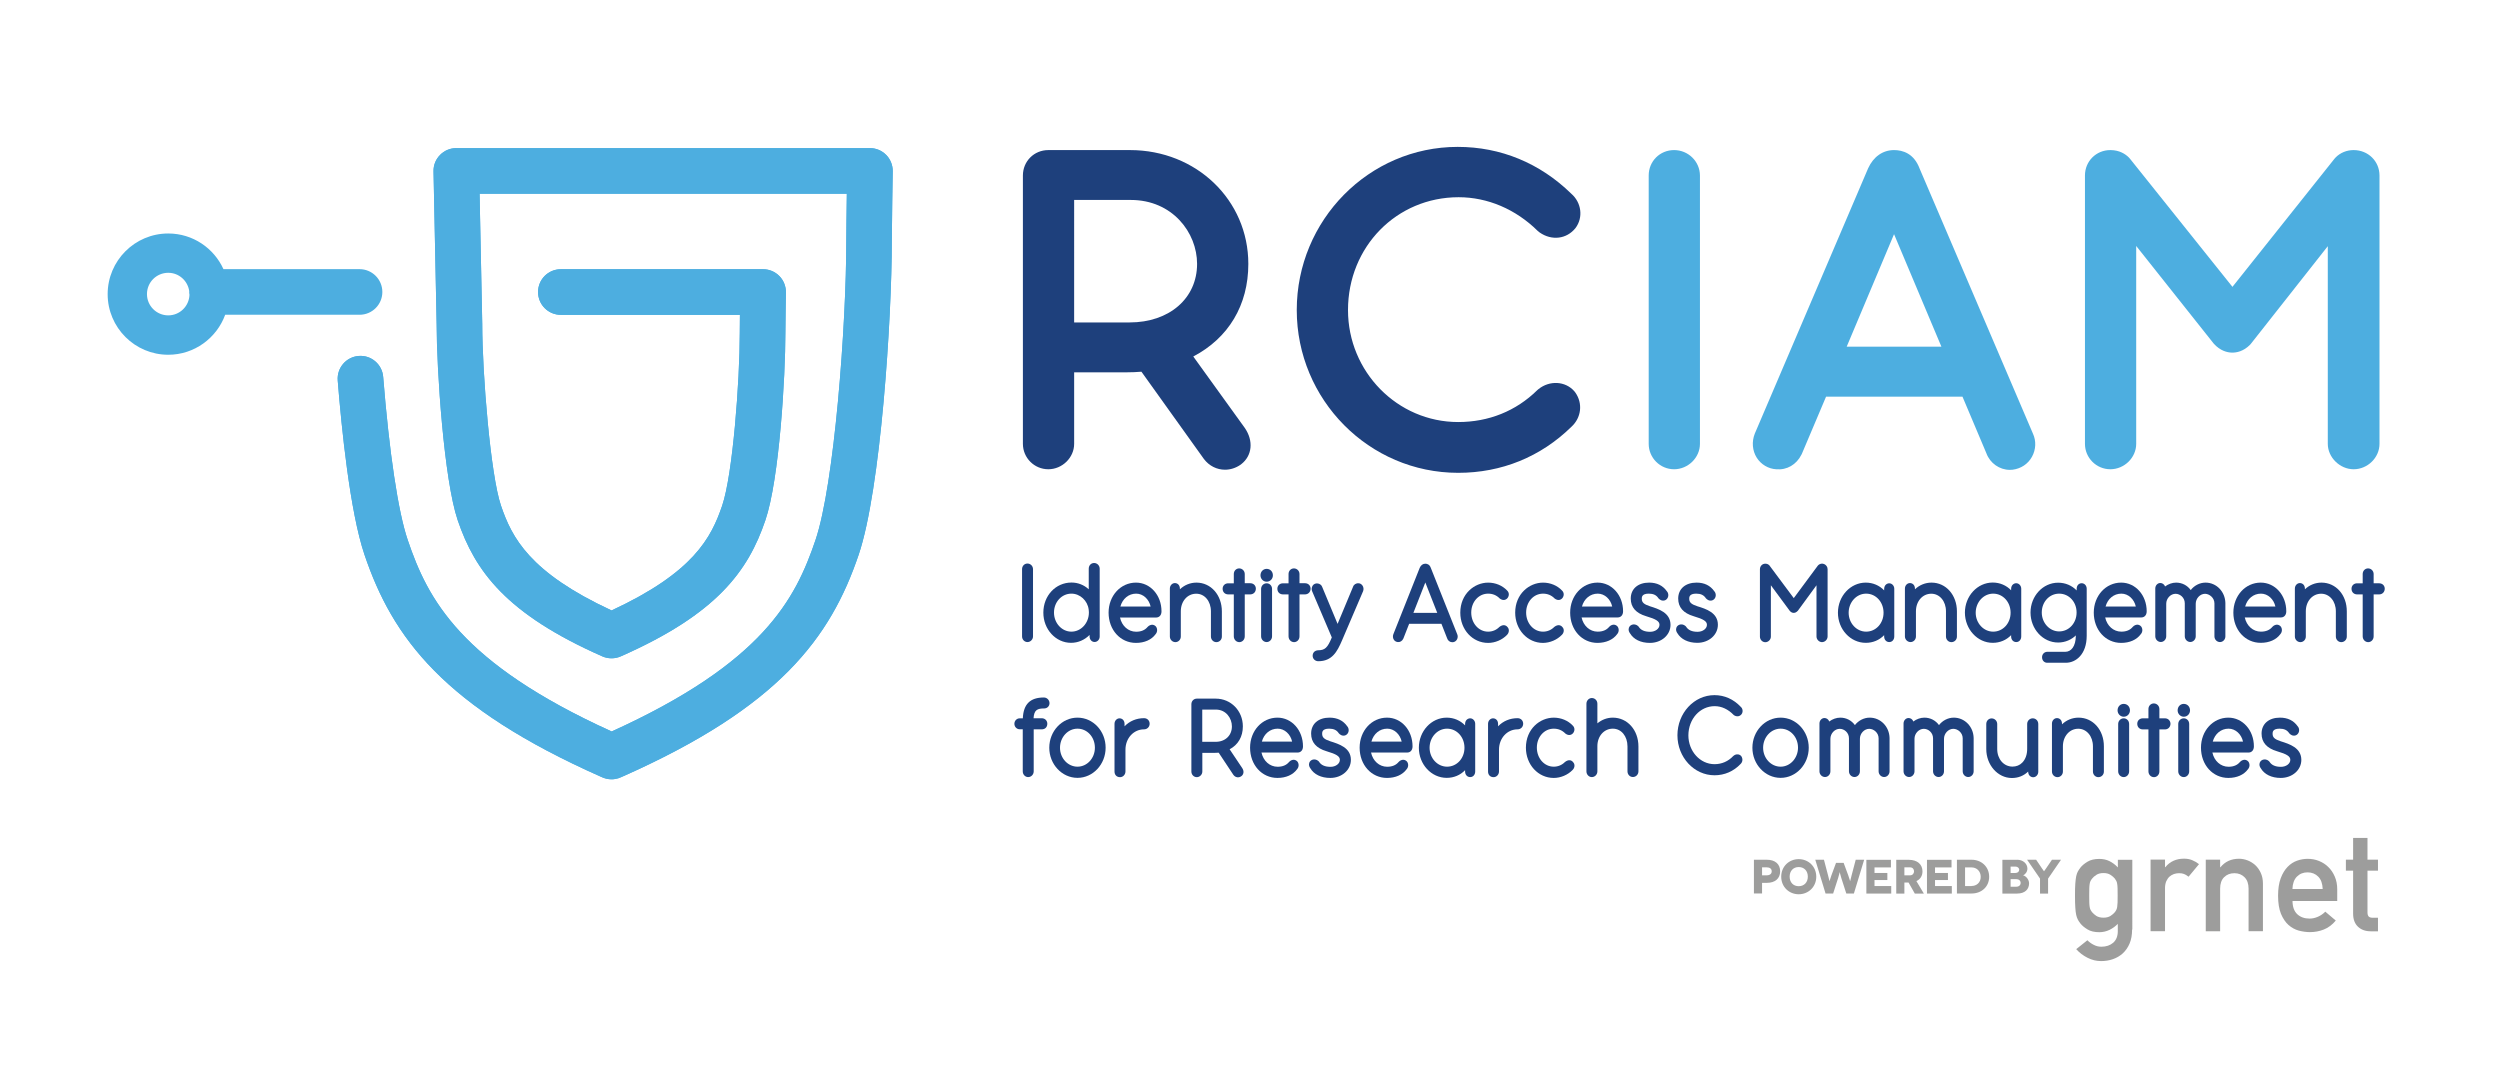 <?xml version="1.0" encoding="utf-8"?>
<!-- Generator: Adobe Illustrator 24.0.1, SVG Export Plug-In . SVG Version: 6.00 Build 0)  -->
<svg version="1.1" id="Layer_1" xmlns="http://www.w3.org/2000/svg" xmlns:xlink="http://www.w3.org/1999/xlink" x="0px" y="0px"
	 viewBox="0 0 328.82 141.73" style="enable-background:new 0 0 328.82 141.73;" xml:space="preserve">
<style type="text/css">
	.st0{fill:#4DAEE0;}
	.st1{fill:#1E407C;}
	.st2{fill:#9D9D9C;}
</style>
<g>
	<path class="st0" d="M80.43,102.5c-0.46,0-0.91-0.11-1.33-0.31c-20.75-9.19-27.47-18.33-31.16-29.23
		c-1.92-5.67-3.03-16.78-3.52-22.91c-0.13-1.65,1.1-3.1,2.75-3.23c1.65-0.14,3.1,1.1,3.23,2.75c0.8,9.95,1.97,17.77,3.23,21.46
		c2.64,7.79,6.91,16.14,26.82,25.18c19.91-9.04,24.17-17.39,26.81-25.18c2.47-7.28,4.05-28.16,4.05-39.33c0-1.19,0.04-4,0.07-6.22
		H63.08l0.35,17.13c0,6.61,1.1,19.88,2.46,23.88c1.44,4.24,3.77,8.8,14.55,13.8c10.79-5.01,13.11-9.56,14.55-13.8
		c1.39-4.09,2.31-16.35,2.31-22.67c0-0.48,0.01-1.43,0.02-2.41H73.77c-1.66,0-3-1.34-3-3s1.34-3,3-3h26.6c0.8,0,1.57,0.32,2.14,0.9
		c0.56,0.57,0.87,1.35,0.86,2.15c0,0-0.07,4.16-0.07,5.36c0,5.7-0.79,19.2-2.63,24.6c-2.28,6.71-6.38,12.33-19.02,17.91
		c-0.77,0.34-1.66,0.34-2.43,0c-12.64-5.58-16.74-11.2-19.02-17.91c-1.8-5.29-2.77-19.78-2.77-25.75l-0.41-20.13
		c-0.02-0.81,0.29-1.58,0.86-2.16c0.56-0.58,1.34-0.9,2.14-0.9h54.4c0.8,0,1.57,0.32,2.14,0.9c0.56,0.57,0.87,1.35,0.86,2.15
		c0,0.07-0.12,7.16-0.12,9.17c0,10.19-1.46,32.7-4.36,41.26c-3.7,10.9-10.42,20.05-31.2,29.24c-0.27,0.13-0.55,0.22-0.84,0.26
		C80.74,102.49,80.59,102.5,80.43,102.5z"/>
</g>
<g>
	<path class="st1" d="M156.95,46.89c4.63-2.43,7.24-6.75,7.24-12.18c0-8.39-6.83-14.97-15.56-14.97h-10.75
		c-1.87,0-3.34,1.47-3.34,3.34v35.3c0,1.84,1.5,3.34,3.34,3.34c1.84,0,3.4-1.53,3.4-3.34v-9.41h6.93c0.68,0,1.32-0.03,1.92-0.08
		l8.21,11.47c0.7,0.93,1.72,1.42,2.78,1.42c0.7,0,1.42-0.22,2.05-0.66l0.08-0.06c1.45-1.12,1.65-3.07,0.47-4.78L156.95,46.89z
		 M157.45,34.71c0,4.53-3.65,7.7-8.88,7.7h-7.29V26.3h7.46C154.19,26.3,157.45,30.58,157.45,34.71z"/>
	<path class="st1" d="M207.06,51.45c-1.17-1.33-3.24-1.45-4.72-0.26l-0.16,0.14c-2.79,2.74-6.38,4.18-10.39,4.18
		c-7.99,0-14.49-6.61-14.49-14.73c0-8.32,6.39-14.84,14.55-14.84c3.8,0,7.5,1.57,10.39,4.42l0.27,0.22c1.58,1.1,3.54,0.88,4.71-0.58
		c1.05-1.4,0.79-3.36-0.56-4.53c-4.12-4.02-9.28-6.15-14.93-6.15c-11.67,0-21.17,9.63-21.17,21.46c0,11.8,9.52,21.41,21.23,21.41
		c5.71,0,10.86-2.1,14.9-6.06c1.3-1.19,1.52-3.07,0.51-4.5L207.06,51.45z"/>
</g>
<g>
	<path class="st0" d="M220.19,19.74c-1.87,0-3.34,1.47-3.34,3.34v35.3c0,1.84,1.5,3.34,3.34,3.34c1.84,0,3.4-1.53,3.4-3.34v-35.3
		C223.58,21.24,222.06,19.74,220.19,19.74z"/>
	<path class="st0" d="M252.49,22.19c-0.75-2.02-2.24-2.45-3.37-2.45c-1.47,0-2.71,0.86-3.41,2.4l-14.9,34.88
		c-0.43,1.07-0.33,2.26,0.25,3.18c0.57,0.9,1.53,1.46,2.55,1.52c1.41,0.13,2.67-0.6,3.33-1.92c0.02-0.04,0.04-0.08,0.06-0.12
		l3.18-7.51h17.94l3.15,7.46c0.48,1.3,1.73,2.17,3.08,2.17c0.12,0,0.23-0.01,0.35-0.02c0.01,0,0.02,0,0.02,0
		c1.09-0.14,2.02-0.75,2.54-1.7c0.53-0.95,0.57-2.1,0.13-3.04L252.49,22.19z M242.89,45.6l6.23-14.8l6.23,14.8H242.89z"/>
	<path class="st0" d="M309.57,19.74c-0.9,0-1.75,0.34-2.37,0.97c-0.06,0.06-0.11,0.11-0.16,0.18l-13.41,16.84l-13.47-16.84
		c-0.05-0.06-0.1-0.12-0.16-0.18c-0.44-0.44-1.22-0.97-2.43-0.97c-1.87,0-3.34,1.47-3.34,3.34v35.3c0,1.84,1.5,3.34,3.34,3.34
		c1.84,0,3.4-1.53,3.4-3.34V32.35l10.13,12.76c0.03,0.04,0.06,0.07,0.09,0.11c0.85,0.93,1.75,1.14,2.36,1.16
		c0.61,0.01,1.51-0.15,2.39-1.03c0.06-0.06,0.11-0.12,0.16-0.19l10.07-12.78v26c0,1.78,1.59,3.34,3.4,3.34c1.84,0,3.4-1.53,3.4-3.34
		v-35.3C312.97,21.21,311.48,19.74,309.57,19.74z"/>
</g>
<g>
	<path class="st0" d="M80.43,102.5c-0.46,0-0.91-0.11-1.33-0.31c-20.75-9.19-27.47-18.33-31.16-29.23
		c-1.92-5.67-3.03-16.78-3.52-22.91c-0.13-1.65,1.1-3.1,2.75-3.23c1.65-0.14,3.1,1.1,3.23,2.75c0.8,9.95,1.97,17.77,3.23,21.46
		c2.64,7.79,6.91,16.14,26.82,25.18c19.91-9.04,24.17-17.39,26.81-25.18c2.47-7.28,4.05-28.16,4.05-39.33c0-1.19,0.04-4,0.07-6.22
		H63.08l0.35,17.13c0,6.61,1.1,19.88,2.46,23.88c1.44,4.24,3.77,8.8,14.55,13.8c10.79-5.01,13.11-9.56,14.55-13.8
		c1.39-4.09,2.31-16.35,2.31-22.67c0-0.48,0.01-1.43,0.02-2.41H73.77c-1.66,0-3-1.34-3-3s1.34-3,3-3h26.6c0.8,0,1.57,0.32,2.14,0.9
		c0.56,0.57,0.87,1.35,0.86,2.15c0,0-0.07,4.16-0.07,5.36c0,5.7-0.79,19.2-2.63,24.6c-2.28,6.71-6.38,12.33-19.02,17.91
		c-0.77,0.34-1.66,0.34-2.43,0c-12.64-5.58-16.74-11.2-19.02-17.91c-1.8-5.29-2.77-19.78-2.77-25.75l-0.41-20.13
		c-0.02-0.81,0.29-1.58,0.86-2.16c0.56-0.58,1.34-0.9,2.14-0.9h54.4c0.8,0,1.57,0.32,2.14,0.9c0.56,0.57,0.87,1.35,0.86,2.15
		c0,0.07-0.12,7.16-0.12,9.17c0,10.19-1.46,32.7-4.36,41.26c-3.7,10.9-10.42,20.05-31.2,29.24c-0.27,0.13-0.55,0.22-0.84,0.26
		C80.74,102.49,80.59,102.5,80.43,102.5z"/>
</g>
<path class="st0" d="M47.29,35.4h-17.9c-1.25-2.76-4.03-4.69-7.26-4.69c-4.4,0-7.97,3.58-7.97,7.98c0,4.4,3.58,7.97,7.97,7.97
	c3.44,0,6.37-2.2,7.49-5.26h17.67c1.66,0,3-1.34,3-3S48.94,35.4,47.29,35.4z M22.13,41.48c-1.54,0-2.8-1.25-2.8-2.8
	s1.25-2.8,2.8-2.8c1.41,0,2.57,1.06,2.76,2.42c0,0.03-0.01,0.06-0.01,0.1c0,0.13,0.02,0.26,0.04,0.38
	C24.87,40.28,23.64,41.48,22.13,41.48z"/>
<g>
	<path class="st1" d="M135.14,84.45c0.39,0,0.73-0.34,0.73-0.74v-8.85c0-0.41-0.33-0.74-0.73-0.74c-0.4,0-0.71,0.32-0.71,0.74v8.85
		C134.43,84.12,134.75,84.45,135.14,84.45z"/>
	<path class="st1" d="M140.87,84.55c0.93,0,1.79-0.38,2.44-1.04v0.18c0,0.49,0.33,0.75,0.66,0.75c0.37,0,0.67-0.33,0.67-0.72V74.8
		c0-0.41-0.33-0.75-0.73-0.75c-0.41,0-0.71,0.32-0.71,0.75v2.71c-0.62-0.57-1.41-0.89-2.27-0.89c-2.08,0-3.7,1.73-3.7,3.95
		C137.22,82.77,138.86,84.55,140.87,84.55z M140.92,78.08c1.14,0,2.12,0.92,2.27,2.08c0,0.04,0,0.08,0.02,0.21
		c0.01,0.07,0.01,0.13,0.01,0.2c0,1.38-1.03,2.51-2.3,2.51c-1.26,0-2.29-1.12-2.29-2.51C138.63,79.18,139.64,78.08,140.92,78.08z"/>
	<path class="st1" d="M149.41,76.63c-2.02,0-3.6,1.73-3.6,3.95c0,2.27,1.55,3.98,3.6,3.98c1.12,0,2.04-0.41,2.57-1.13
		c0.29-0.32,0.26-0.76,0.06-1.02c-0.13-0.15-0.3-0.23-0.49-0.24c-0.18,0-0.43,0.09-0.61,0.29c-0.35,0.42-0.84,0.63-1.51,0.63
		c-1.04,0-1.88-0.77-2.12-1.87h4.77c0.34,0,0.69-0.25,0.69-0.81C152.77,78.28,151.3,76.63,149.41,76.63z M147.36,79.78
		c0.28-1.02,1.08-1.7,2.08-1.7c0.91,0,1.69,0.73,1.9,1.7H147.36z"/>
	<path class="st1" d="M159.27,80.4v3.32c0,0.41,0.32,0.74,0.71,0.74c0.41,0,0.73-0.32,0.73-0.74v-3.3c0-2.16-1.44-3.79-3.34-3.79
		c-0.83,0-1.59,0.32-2.18,0.88v-0.07c0-0.52-0.34-0.75-0.66-0.75c-0.36,0-0.66,0.32-0.66,0.72v6.31c0,0.41,0.33,0.74,0.73,0.74
		c0.39,0,0.71-0.33,0.71-0.74V80.4c0-1.32,0.87-2.31,2.02-2.31C158.44,78.08,159.27,79.08,159.27,80.4z"/>
	<path class="st1" d="M165.18,77.42c0-0.4-0.31-0.71-0.73-0.71h-0.73V75.5c0-0.41-0.33-0.74-0.73-0.74c-0.4,0-0.71,0.32-0.71,0.74
		v1.22h-0.73c-0.43,0-0.74,0.3-0.74,0.72c0,0.43,0.3,0.74,0.74,0.74h0.73v5.51c0,0.43,0.32,0.77,0.73,0.77
		c0.35,0,0.71-0.29,0.71-0.77v-5.51h0.73C164.88,78.17,165.18,77.86,165.18,77.42z"/>
	<path class="st1" d="M166.6,76.51c0.46,0,0.82-0.37,0.82-0.84c0-0.49-0.35-0.85-0.82-0.85c-0.46,0-0.81,0.37-0.81,0.85
		C165.79,76.14,166.15,76.51,166.6,76.51z"/>
	<path class="st1" d="M166.6,76.72c-0.41,0-0.73,0.33-0.73,0.75v6.23c0,0.41,0.33,0.75,0.73,0.75c0.39,0,0.71-0.34,0.71-0.75v-6.23
		C167.32,77.05,167,76.72,166.6,76.72z"/>
	<path class="st1" d="M172.38,77.42c0-0.4-0.31-0.71-0.73-0.71h-0.73V75.5c0-0.41-0.33-0.74-0.73-0.74c-0.4,0-0.71,0.32-0.71,0.74
		v1.22h-0.73c-0.43,0-0.74,0.3-0.74,0.72c0,0.43,0.3,0.74,0.74,0.74h0.73v5.51c0,0.43,0.32,0.77,0.73,0.77
		c0.35,0,0.71-0.29,0.71-0.77v-5.51h0.73C172.08,78.17,172.38,77.86,172.38,77.42z"/>
	<path class="st1" d="M175.17,83.84c-0.56,1.37-0.91,1.69-1.82,1.69c-0.42,0.03-0.7,0.31-0.7,0.72s0.33,0.72,0.74,0.72
		c1.81,0,2.48-1.24,3.12-2.73l2.77-6.47l0.01-0.02c0.09-0.25,0.06-0.53-0.09-0.74c-0.13-0.19-0.35-0.3-0.51-0.29
		c-0.34-0.03-0.64,0.17-0.73,0.47l-2.03,4.87l-2.02-4.85c-0.16-0.51-0.94-0.67-1.26-0.18c-0.14,0.22-0.17,0.5-0.07,0.73
		L175.17,83.84z"/>
	<path class="st1" d="M183.85,84.45c0.29,0.03,0.58-0.13,0.73-0.46l0.76-1.94h4.25l0.75,1.91c0.09,0.3,0.37,0.51,0.67,0.51
		c0.03,0,0.05,0,0.08,0l0.01,0c0.23-0.03,0.42-0.16,0.53-0.36c0.12-0.21,0.13-0.47,0.04-0.68l-3.47-8.72
		c-0.16-0.47-0.49-0.57-0.73-0.57c-0.32,0-0.59,0.2-0.74,0.55l-3.47,8.74c-0.09,0.24-0.06,0.51,0.07,0.71
		C183.44,84.32,183.64,84.43,183.85,84.45z M185.9,80.61l1.57-4l1.57,4H185.9z"/>
	<path class="st1" d="M198.29,82.49c-0.19-0.25-0.58-0.42-1.08-0.03c-0.39,0.4-0.91,0.62-1.48,0.62c-1.24,0-2.22-1.1-2.22-2.51
		c0-1.4,0.97-2.49,2.22-2.49c0.6,0,1.11,0.21,1.53,0.64c0.45,0.34,0.83,0.18,1.03-0.07c0.24-0.33,0.21-0.72-0.06-0.98
		c-0.62-0.66-1.53-1.04-2.5-1.04c-1.8,0-3.66,1.48-3.66,3.95c0,2.23,1.61,3.98,3.66,3.98c0.92,0,1.86-0.4,2.49-1.06
		C198.51,83.2,198.53,82.75,198.29,82.49z"/>
	<path class="st1" d="M205.44,83.49c0.29-0.29,0.32-0.74,0.07-1c-0.19-0.25-0.58-0.42-1.08-0.03c-0.39,0.4-0.91,0.62-1.48,0.62
		c-1.24,0-2.22-1.1-2.22-2.51c0-1.4,0.97-2.49,2.22-2.49c0.6,0,1.11,0.21,1.53,0.64c0.45,0.34,0.83,0.18,1.03-0.07
		c0.24-0.33,0.21-0.72-0.06-0.98c-0.62-0.66-1.53-1.04-2.5-1.04c-1.8,0-3.66,1.48-3.66,3.95c0,2.23,1.61,3.98,3.66,3.98
		C203.87,84.55,204.8,84.16,205.44,83.49z"/>
	<path class="st1" d="M212.69,83.42c0.29-0.32,0.26-0.76,0.06-1.02c-0.13-0.15-0.3-0.23-0.49-0.24c-0.19,0-0.43,0.09-0.61,0.29
		c-0.35,0.42-0.84,0.63-1.51,0.63c-1.04,0-1.88-0.77-2.12-1.87h4.77c0.34,0,0.69-0.25,0.69-0.81c0-2.11-1.47-3.77-3.36-3.77
		c-2.02,0-3.6,1.73-3.6,3.95c0,2.27,1.55,3.98,3.6,3.98C211.24,84.55,212.16,84.14,212.69,83.42z M208.07,79.78
		c0.28-1.02,1.08-1.7,2.08-1.7c0.91,0,1.69,0.73,1.9,1.7H208.07z"/>
	<path class="st1" d="M217.01,79.74c-0.8-0.26-1.07-0.51-1.07-0.99c0-0.2,0-0.67,0.92-0.67c0.6,0,1,0.19,1.27,0.61l0.15,0.14
		c0.11,0.08,0.25,0.17,0.48,0.17c0.37,0,0.67-0.32,0.67-0.72c0-0.2-0.08-0.4-0.19-0.51c-0.53-0.76-1.32-1.14-2.33-1.14
		c-1.47,0-2.42,0.82-2.42,2.1c0,1.15,0.68,1.92,2.03,2.32c1.3,0.38,1.75,0.67,1.75,1.13c0,0.51-0.55,0.92-1.23,0.92
		c-0.73,0-1.23-0.22-1.51-0.67l-0.08-0.09c-0.5-0.44-1.24-0.16-1.24,0.45c0,0.17,0.06,0.34,0.17,0.49c0.48,0.82,1.43,1.28,2.63,1.28
		c1.52,0,2.71-1.04,2.71-2.38C219.71,80.58,218.15,80.1,217.01,79.74z"/>
	<path class="st1" d="M223.24,84.55c1.52,0,2.71-1.04,2.71-2.38c0-1.59-1.56-2.08-2.7-2.43c-0.8-0.26-1.07-0.51-1.07-0.99
		c0-0.2,0-0.67,0.92-0.67c0.6,0,1,0.19,1.27,0.61l0.15,0.14c0.11,0.08,0.25,0.17,0.48,0.17c0.37,0,0.67-0.32,0.67-0.72
		c0-0.2-0.08-0.4-0.19-0.51c-0.53-0.76-1.32-1.14-2.33-1.14c-1.47,0-2.42,0.82-2.42,2.1c0,1.15,0.68,1.92,2.03,2.32
		c1.3,0.38,1.75,0.67,1.75,1.13c0,0.51-0.55,0.92-1.23,0.92c-0.73,0-1.23-0.22-1.51-0.67l-0.08-0.09c-0.5-0.44-1.24-0.16-1.24,0.45
		c0,0.17,0.06,0.34,0.17,0.49C221.09,84.08,222.05,84.55,223.24,84.55z"/>
	<path class="st1" d="M240.38,83.71v-8.85c0-0.61-0.78-1.02-1.28-0.47l-3.17,4.28l-3.21-4.31c-0.1-0.1-0.26-0.22-0.53-0.22
		c-0.4,0-0.71,0.32-0.71,0.74v8.85c0,0.41,0.32,0.74,0.71,0.74c0.39,0,0.73-0.34,0.73-0.74v-6.75l2.48,3.36
		c0.18,0.22,0.38,0.27,0.52,0.27c0.14,0,0.33-0.04,0.55-0.28l2.45-3.35v6.74c0,0.39,0.34,0.74,0.73,0.74
		C240.05,84.45,240.38,84.11,240.38,83.71z"/>
	<path class="st1" d="M248.49,76.72c-0.33,0-0.67,0.26-0.67,0.75v0.18c-0.63-0.65-1.48-1.02-2.42-1.02c-2.02,0-3.66,1.78-3.66,3.96
		c0,2.18,1.64,3.96,3.66,3.96c0.95,0,1.79-0.36,2.42-1.01v0.17c0,0.43,0.28,0.74,0.67,0.74c0.38,0,0.66-0.31,0.66-0.74v-6.28
		C249.15,77.05,248.85,76.72,248.49,76.72z M245.45,83.08c-1.27,0-2.3-1.12-2.3-2.49c0-1.38,1.03-2.51,2.3-2.51
		c1.28,0,2.29,1.1,2.29,2.51C247.74,81.99,246.73,83.08,245.45,83.08z"/>
	<path class="st1" d="M251.29,84.45c0.39,0,0.71-0.33,0.71-0.74V80.4c0-1.32,0.87-2.31,2.02-2.31c1.1,0,1.93,0.99,1.93,2.31v3.32
		c0,0.41,0.32,0.74,0.71,0.74c0.41,0,0.73-0.32,0.73-0.74v-3.3c0-2.16-1.44-3.79-3.34-3.79c-0.83,0-1.59,0.32-2.18,0.88v-0.07
		c0-0.52-0.34-0.75-0.66-0.75c-0.36,0-0.66,0.32-0.66,0.72v6.31C250.56,84.12,250.89,84.45,251.29,84.45z"/>
	<path class="st1" d="M262.1,84.55c0.95,0,1.79-0.36,2.42-1.01v0.17c0,0.43,0.28,0.74,0.67,0.74c0.38,0,0.66-0.31,0.66-0.74v-6.28
		c0-0.39-0.3-0.72-0.66-0.72c-0.33,0-0.67,0.26-0.67,0.75v0.18c-0.63-0.65-1.48-1.02-2.42-1.02c-2.02,0-3.66,1.78-3.66,3.96
		C258.45,82.77,260.09,84.55,262.1,84.55z M262.16,83.08c-1.27,0-2.3-1.12-2.3-2.49c0-1.38,1.03-2.51,2.3-2.51
		c1.28,0,2.29,1.1,2.29,2.51C264.45,81.99,263.44,83.08,262.16,83.08z"/>
	<path class="st1" d="M274.46,83.62v-6.19c0-0.4-0.29-0.72-0.66-0.72c-0.32,0-0.66,0.23-0.66,0.75v0.2
		c-0.63-0.65-1.48-1.02-2.44-1.02c-2,0-3.63,1.76-3.63,3.92c0,2.18,1.63,3.95,3.63,3.95c0.94,0,1.8-0.38,2.44-1.04l-0.11,0.11
		c0,1.49-0.65,2.15-1.39,2.15l-2.4,0c-0.4,0.03-0.68,0.36-0.65,0.77c0.02,0.39,0.31,0.67,0.66,0.67c0.01,0,0.02,0,0.03,0h2.45
		C273.04,87.17,274.46,86.06,274.46,83.62z M270.84,83.05c-1.26,0-2.29-1.12-2.29-2.49c0-1.39,1-2.48,2.29-2.48s2.29,1.09,2.29,2.48
		C273.13,81.96,272.12,83.05,270.84,83.05z"/>
	<path class="st1" d="M281.62,82.4c-0.13-0.15-0.3-0.23-0.49-0.24c-0.18,0-0.43,0.09-0.61,0.29c-0.35,0.42-0.84,0.63-1.51,0.63
		c-1.04,0-1.88-0.77-2.12-1.87h4.77c0.34,0,0.69-0.25,0.69-0.81c0-2.11-1.47-3.77-3.36-3.77c-2.02,0-3.6,1.73-3.6,3.95
		c0,2.27,1.55,3.98,3.6,3.98c1.12,0,2.04-0.41,2.57-1.13C281.86,83.11,281.82,82.66,281.62,82.4z M276.94,79.78
		c0.28-1.02,1.08-1.7,2.08-1.7c0.91,0,1.69,0.73,1.9,1.7H276.94z"/>
	<path class="st1" d="M291.26,79.36v4.34c0,0.41,0.33,0.75,0.73,0.75c0.39,0,0.71-0.34,0.71-0.75v-4.38
		c-0.03-1.51-1.18-2.69-2.61-2.69c-0.76,0-1.48,0.38-1.95,0.98c-0.44-0.61-1.13-0.98-1.92-0.98c-0.51,0-1.03,0.19-1.46,0.51
		c-0.1-0.31-0.37-0.46-0.62-0.46c-0.36,0-0.66,0.32-0.66,0.72v6.29c0,0.41,0.33,0.75,0.73,0.75c0.39,0,0.71-0.34,0.71-0.75v-4.28
		c0-0.7,0.57-1.31,1.23-1.31c0.59,0,1.21,0.5,1.21,1.25v4.34c0,0.41,0.33,0.75,0.73,0.75c0.39,0,0.71-0.34,0.71-0.75v-4.28
		c0-0.7,0.57-1.31,1.23-1.31C290.61,78.11,291.26,78.63,291.26,79.36z"/>
	<path class="st1" d="M297.35,84.55c1.12,0,2.04-0.41,2.57-1.13c0.29-0.32,0.26-0.76,0.06-1.02c-0.13-0.15-0.3-0.23-0.49-0.24
		c-0.18,0-0.43,0.09-0.61,0.29c-0.35,0.42-0.84,0.63-1.51,0.63c-1.04,0-1.88-0.77-2.12-1.87h4.77c0.34,0,0.69-0.25,0.69-0.81
		c0-2.11-1.47-3.77-3.36-3.77c-2.02,0-3.6,1.73-3.6,3.95C293.75,82.84,295.3,84.55,297.35,84.55z M295.3,79.78
		c0.28-1.02,1.08-1.7,2.08-1.7c0.91,0,1.69,0.73,1.9,1.7H295.3z"/>
	<path class="st1" d="M305.34,76.63c-0.83,0-1.59,0.32-2.18,0.88v-0.07c0-0.52-0.34-0.75-0.66-0.75c-0.36,0-0.66,0.32-0.66,0.72
		v6.31c0,0.41,0.33,0.74,0.73,0.74c0.39,0,0.71-0.33,0.71-0.74V80.4c0-1.32,0.87-2.31,2.02-2.31c1.1,0,1.93,0.99,1.93,2.31v3.32
		c0,0.41,0.32,0.74,0.71,0.74c0.41,0,0.73-0.32,0.73-0.74v-3.3C308.68,78.25,307.24,76.63,305.34,76.63z"/>
	<path class="st1" d="M312.93,76.72h-0.73V75.5c0-0.41-0.33-0.74-0.73-0.74c-0.4,0-0.71,0.32-0.71,0.74v1.22h-0.73
		c-0.43,0-0.74,0.3-0.74,0.72c0,0.43,0.3,0.74,0.74,0.74h0.73v5.51c0,0.43,0.32,0.77,0.73,0.77c0.35,0,0.71-0.29,0.71-0.77v-5.51
		h0.73c0.42,0,0.73-0.32,0.73-0.75C313.66,77.02,313.35,76.72,312.93,76.72z"/>
	<path class="st1" d="M137.35,93.18c0.38,0,0.69-0.3,0.69-0.69c0-0.41-0.33-0.75-0.74-0.75c-1.8,0-2.69,0.87-2.77,2.74h-0.41
		c-0.39,0-0.7,0.32-0.7,0.72c0,0.4,0.31,0.72,0.7,0.72h0.4v5.54c0,0.41,0.32,0.75,0.71,0.75c0.4,0,0.73-0.34,0.73-0.75v-5.53h1.06
		c0.44,0,0.73-0.3,0.73-0.74c0-0.41-0.31-0.72-0.73-0.72h-1.08C136.01,93.37,136.44,93.18,137.35,93.18z"/>
	<path class="st1" d="M141.72,94.39c-2.05,0-3.71,1.78-3.71,3.96c0,2.18,1.67,3.96,3.71,3.96c2.04,0,3.7-1.78,3.7-3.96
		C145.43,96.16,143.77,94.39,141.72,94.39z M141.72,100.84c-1.27,0-2.3-1.12-2.3-2.49c0-1.38,1.03-2.51,2.3-2.51
		c1.28,0,2.29,1.1,2.29,2.51C144.01,99.72,142.99,100.84,141.72,100.84z"/>
	<path class="st1" d="M150.47,94.46c-1,0-1.9,0.38-2.56,1.07v-0.3c0-0.52-0.34-0.75-0.66-0.75c-0.36,0-0.66,0.32-0.66,0.72v6.28
		c0,0.43,0.28,0.74,0.73,0.74c0.39,0,0.71-0.34,0.71-0.75V98.6c0-1.5,1.07-2.67,2.44-2.67c0.42,0,0.74-0.32,0.74-0.74
		C151.21,94.77,150.9,94.46,150.47,94.46z"/>
	<path class="st1" d="M161.73,98.55c1.11-0.58,1.74-1.65,1.74-3.01c0-2.05-1.57-3.65-3.56-3.65h-2.5c-0.4,0-0.71,0.32-0.71,0.74
		v8.85c0,0.41,0.32,0.74,0.71,0.74c0.39,0,0.73-0.34,0.73-0.74v-2.46h1.68c0.17,0,0.32-0.01,0.47-0.02l1.93,2.91
		c0.12,0.17,0.3,0.29,0.49,0.32c0.04,0.01,0.07,0.01,0.11,0.01c0.16,0,0.32-0.05,0.46-0.16l0.02-0.01c0.3-0.25,0.34-0.66,0.09-1.04
		L161.73,98.55z M162.03,95.54c0,1.2-0.88,2.03-2.14,2.03h-1.76v-4.24h1.8C161.24,93.33,162.03,94.45,162.03,95.54z"/>
	<path class="st1" d="M168.02,94.39c-2.02,0-3.6,1.73-3.6,3.95c0,2.27,1.55,3.98,3.6,3.98c1.12,0,2.04-0.41,2.57-1.13
		c0.29-0.32,0.26-0.76,0.06-1.02c-0.13-0.15-0.3-0.23-0.49-0.24c-0.19,0-0.43,0.09-0.61,0.29c-0.35,0.42-0.84,0.63-1.51,0.63
		c-1.04,0-1.88-0.77-2.12-1.87h4.77c0.34,0,0.69-0.25,0.69-0.81C171.38,96.04,169.9,94.39,168.02,94.39z M165.97,97.54
		c0.28-1.02,1.08-1.7,2.08-1.7c0.91,0,1.69,0.73,1.9,1.7H165.97z"/>
	<path class="st1" d="M174.97,97.5c-0.8-0.26-1.07-0.51-1.07-0.99c0-0.2,0-0.67,0.92-0.67c0.6,0,1,0.19,1.27,0.61l0.15,0.14
		c0.11,0.08,0.25,0.17,0.48,0.17c0.37,0,0.67-0.32,0.67-0.72c0-0.2-0.08-0.4-0.19-0.51c-0.53-0.76-1.32-1.14-2.33-1.14
		c-1.47,0-2.42,0.82-2.42,2.1c0,1.15,0.68,1.92,2.03,2.32c1.3,0.38,1.75,0.67,1.75,1.13c0,0.51-0.55,0.92-1.23,0.92
		c-0.73,0-1.23-0.22-1.51-0.67l-0.08-0.09c-0.5-0.44-1.24-0.16-1.24,0.45c0,0.17,0.06,0.34,0.17,0.49c0.48,0.82,1.43,1.28,2.63,1.28
		c1.52,0,2.71-1.04,2.71-2.38C177.68,98.34,176.11,97.86,174.97,97.5z"/>
	<path class="st1" d="M182.43,94.39c-2.02,0-3.6,1.73-3.6,3.95c0,2.27,1.55,3.98,3.6,3.98c1.12,0,2.04-0.41,2.57-1.13
		c0.29-0.32,0.26-0.76,0.06-1.02c-0.13-0.15-0.3-0.23-0.49-0.24c-0.19,0-0.43,0.09-0.61,0.29c-0.35,0.42-0.84,0.63-1.51,0.63
		c-1.04,0-1.88-0.77-2.12-1.87h4.77c0.34,0,0.69-0.25,0.69-0.81C185.79,96.04,184.32,94.39,182.43,94.39z M180.38,97.54
		c0.28-1.02,1.08-1.7,2.08-1.7c0.91,0,1.69,0.73,1.9,1.7H180.38z"/>
	<path class="st1" d="M193.37,94.48c-0.33,0-0.67,0.26-0.67,0.75v0.18c-0.63-0.65-1.48-1.02-2.42-1.02c-2.02,0-3.66,1.78-3.66,3.96
		c0,2.18,1.64,3.96,3.66,3.96c0.95,0,1.79-0.36,2.42-1.01v0.17c0,0.43,0.28,0.74,0.67,0.74c0.38,0,0.66-0.31,0.66-0.74V95.2
		C194.03,94.81,193.73,94.48,193.37,94.48z M190.33,100.84c-1.27,0-2.3-1.12-2.3-2.49c0-1.38,1.03-2.51,2.3-2.51
		c1.28,0,2.29,1.1,2.29,2.51C192.62,99.75,191.61,100.84,190.33,100.84z"/>
	<path class="st1" d="M199.6,94.46c-1,0-1.9,0.38-2.56,1.07v-0.3c0-0.52-0.34-0.75-0.66-0.75c-0.36,0-0.66,0.32-0.66,0.72v6.28
		c0,0.43,0.28,0.74,0.73,0.74c0.39,0,0.71-0.34,0.71-0.75V98.6c0-1.5,1.07-2.67,2.44-2.67c0.42,0,0.74-0.32,0.74-0.74
		C200.34,94.77,200.03,94.46,199.6,94.46z"/>
	<path class="st1" d="M205.84,100.22c-0.39,0.4-0.91,0.62-1.48,0.62c-1.24,0-2.22-1.1-2.22-2.51c0-1.4,0.97-2.49,2.22-2.49
		c0.6,0,1.11,0.21,1.53,0.64c0.45,0.34,0.83,0.18,1.03-0.07c0.24-0.33,0.21-0.72-0.06-0.98c-0.62-0.66-1.53-1.04-2.5-1.04
		c-1.8,0-3.66,1.48-3.66,3.95c0,2.23,1.61,3.98,3.66,3.98c0.92,0,1.86-0.4,2.49-1.06c0.29-0.29,0.32-0.74,0.07-1
		C206.73,100,206.35,99.83,205.84,100.22z"/>
	<path class="st1" d="M212.13,94.39c-0.75,0-1.45,0.27-2.03,0.75v-2.58c0-0.42-0.32-0.75-0.73-0.75c-0.39,0-0.71,0.34-0.71,0.75v8.9
		c0,0.41,0.32,0.75,0.71,0.75c0.4,0,0.73-0.34,0.73-0.75v-3.32c0-1.31,0.87-2.3,2.03-2.3c1.12,0,1.93,0.99,1.93,2.34v3.27
		c0,0.42,0.31,0.75,0.71,0.75c0.41,0,0.73-0.33,0.73-0.75v-3.27C215.5,96.02,214.05,94.39,212.13,94.39z"/>
	<path class="st1" d="M225.53,92.88c0.9,0,1.77,0.4,2.51,1.17c0.17,0.13,0.38,0.18,0.57,0.16c0.18-0.03,0.34-0.12,0.46-0.28
		c0.22-0.31,0.15-0.74-0.11-0.96c-0.95-1.01-2.15-1.54-3.46-1.54c-2.69,0-4.87,2.37-4.87,5.28c0,2.9,2.19,5.26,4.88,5.26
		c1.32,0,2.51-0.52,3.43-1.49c0.27-0.26,0.32-0.67,0.09-1.02c-0.11-0.14-0.28-0.23-0.46-0.24c-0.2-0.02-0.41,0.05-0.6,0.22
		c-0.66,0.7-1.51,1.07-2.46,1.07c-1.9,0-3.44-1.7-3.44-3.79C222.08,94.56,223.6,92.88,225.53,92.88z"/>
	<path class="st1" d="M234.2,94.39c-2.05,0-3.71,1.78-3.71,3.96c0,2.18,1.67,3.96,3.71,3.96c2.04,0,3.7-1.78,3.7-3.96
		C237.9,96.16,236.24,94.39,234.2,94.39z M234.2,100.84c-1.27,0-2.3-1.12-2.3-2.49c0-1.38,1.03-2.51,2.3-2.51
		c1.28,0,2.29,1.1,2.29,2.51C236.48,99.72,235.46,100.84,234.2,100.84z"/>
	<path class="st1" d="M245.92,94.39c-0.76,0-1.48,0.38-1.95,0.98c-0.44-0.61-1.13-0.98-1.92-0.98c-0.51,0-1.03,0.19-1.46,0.51
		c-0.1-0.31-0.37-0.46-0.62-0.46c-0.36,0-0.66,0.32-0.66,0.72v6.29c0,0.41,0.33,0.75,0.73,0.75c0.39,0,0.71-0.34,0.71-0.75v-4.28
		c0-0.7,0.57-1.31,1.23-1.31c0.59,0,1.21,0.5,1.21,1.25v4.34c0,0.41,0.33,0.75,0.73,0.75c0.39,0,0.71-0.34,0.71-0.75v-4.28
		c0-0.7,0.57-1.31,1.23-1.31c0.58,0,1.23,0.51,1.23,1.25v4.34c0,0.41,0.33,0.75,0.73,0.75c0.39,0,0.71-0.34,0.71-0.75v-4.38
		C248.5,95.57,247.35,94.39,245.92,94.39z"/>
	<path class="st1" d="M256.98,94.39c-0.76,0-1.48,0.38-1.95,0.98c-0.44-0.61-1.13-0.98-1.92-0.98c-0.51,0-1.03,0.19-1.46,0.51
		c-0.1-0.31-0.37-0.46-0.62-0.46c-0.36,0-0.66,0.32-0.66,0.72v6.29c0,0.41,0.33,0.75,0.73,0.75c0.39,0,0.71-0.34,0.71-0.75v-4.28
		c0-0.7,0.57-1.31,1.23-1.31c0.59,0,1.21,0.5,1.21,1.25v4.34c0,0.41,0.33,0.75,0.73,0.75c0.39,0,0.71-0.34,0.71-0.75v-4.28
		c0-0.7,0.57-1.31,1.23-1.31c0.58,0,1.23,0.51,1.23,1.25v4.34c0,0.41,0.33,0.75,0.73,0.75c0.39,0,0.71-0.34,0.71-0.75v-4.38
		C259.56,95.57,258.41,94.39,256.98,94.39z"/>
	<path class="st1" d="M267.36,94.48c-0.4,0-0.73,0.33-0.73,0.74v3.25c0.01,0.75-0.22,1.41-0.65,1.84c-0.33,0.34-0.78,0.52-1.28,0.52
		c-1.15,0-2.01-0.99-2.01-2.31v-3.29c0-0.41-0.33-0.74-0.73-0.74c-0.4,0-0.71,0.32-0.71,0.74v3.29c0,2.1,1.51,3.81,3.37,3.81
		c0.84,0,1.57-0.3,2.14-0.85c0,0.49,0.33,0.75,0.66,0.75c0.37,0,0.67-0.33,0.67-0.72v-6.28C268.09,94.8,267.77,94.48,267.36,94.48z"
		/>
	<path class="st1" d="M273.39,94.39c-0.83,0-1.59,0.32-2.18,0.88V95.2c0-0.52-0.34-0.75-0.66-0.75c-0.36,0-0.66,0.32-0.66,0.72v6.31
		c0,0.41,0.33,0.74,0.73,0.74c0.39,0,0.71-0.33,0.71-0.74v-3.32c0-1.32,0.87-2.31,2.02-2.31c1.1,0,1.93,0.99,1.93,2.31v3.32
		c0,0.41,0.32,0.74,0.71,0.74c0.41,0,0.73-0.32,0.73-0.74v-3.3C276.73,96.01,275.29,94.39,273.39,94.39z"/>
	<path class="st1" d="M279.33,94.48c-0.41,0-0.73,0.33-0.73,0.75v6.23c0,0.41,0.33,0.75,0.73,0.75c0.39,0,0.71-0.34,0.71-0.75v-6.23
		C280.04,94.8,279.73,94.48,279.33,94.48z"/>
	<path class="st1" d="M279.33,92.58c-0.46,0-0.81,0.37-0.81,0.85c0,0.46,0.36,0.84,0.81,0.84c0.46,0,0.82-0.37,0.82-0.84
		C280.15,92.95,279.8,92.58,279.33,92.58z"/>
	<path class="st1" d="M284.75,94.48h-0.73v-1.22c0-0.41-0.33-0.74-0.73-0.74c-0.4,0-0.71,0.32-0.71,0.74v1.22h-0.73
		c-0.43,0-0.74,0.3-0.74,0.72c0,0.43,0.3,0.74,0.74,0.74h0.73v5.51c0,0.43,0.32,0.77,0.73,0.77c0.35,0,0.71-0.29,0.71-0.77v-5.51
		h0.73c0.42,0,0.73-0.32,0.73-0.75C285.47,94.78,285.16,94.48,284.75,94.48z"/>
	<path class="st1" d="M287.23,94.48c-0.41,0-0.73,0.33-0.73,0.75v6.23c0,0.41,0.33,0.75,0.73,0.75c0.39,0,0.71-0.34,0.71-0.75v-6.23
		C287.94,94.8,287.63,94.48,287.23,94.48z"/>
	<path class="st1" d="M287.23,92.58c-0.46,0-0.81,0.37-0.81,0.85c0,0.46,0.36,0.84,0.81,0.84c0.46,0,0.82-0.37,0.82-0.84
		C288.05,92.95,287.7,92.58,287.23,92.58z"/>
	<path class="st1" d="M293.09,94.39c-2.02,0-3.6,1.73-3.6,3.95c0,2.27,1.55,3.98,3.6,3.98c1.12,0,2.04-0.41,2.57-1.13
		c0.29-0.32,0.26-0.76,0.06-1.02c-0.13-0.15-0.3-0.23-0.49-0.24c-0.18,0-0.43,0.09-0.61,0.29c-0.35,0.42-0.84,0.63-1.51,0.63
		c-1.04,0-1.88-0.77-2.12-1.87h4.77c0.34,0,0.69-0.25,0.69-0.81C296.45,96.04,294.97,94.39,293.09,94.39z M291.04,97.54
		c0.28-1.02,1.08-1.7,2.08-1.7c0.91,0,1.69,0.73,1.9,1.7H291.04z"/>
	<path class="st1" d="M299.98,97.5c-0.8-0.26-1.07-0.51-1.07-0.99c0-0.2,0-0.67,0.92-0.67c0.6,0,1,0.19,1.27,0.61l0.15,0.14
		c0.11,0.08,0.25,0.17,0.48,0.17c0.37,0,0.67-0.32,0.67-0.72c0-0.2-0.08-0.4-0.19-0.51c-0.53-0.76-1.32-1.14-2.33-1.14
		c-1.47,0-2.42,0.82-2.42,2.1c0,1.15,0.68,1.92,2.03,2.32c1.3,0.38,1.75,0.67,1.75,1.13c0,0.51-0.55,0.92-1.23,0.92
		c-0.73,0-1.23-0.22-1.51-0.67l-0.08-0.09c-0.5-0.44-1.24-0.16-1.24,0.45c0,0.17,0.06,0.34,0.17,0.49c0.48,0.82,1.43,1.28,2.63,1.28
		c1.52,0,2.71-1.04,2.71-2.38C302.68,98.34,301.12,97.86,299.98,97.5z"/>
</g>
<g>
	<g>
		<g>
			<path class="st2" d="M280.43,122.26c0,0.71-0.11,1.32-0.33,1.84c-0.22,0.52-0.52,0.95-0.9,1.3c-0.38,0.34-0.81,0.59-1.3,0.76
				c-0.49,0.17-1.01,0.25-1.55,0.25c-0.61,0-1.2-0.14-1.77-0.43c-0.58-0.29-1.08-0.67-1.5-1.14l1.47-1.17
				c0.24,0.24,0.51,0.44,0.83,0.6c0.32,0.17,0.65,0.25,1.01,0.25c0.63,0,1.15-0.18,1.55-0.52c0.4-0.35,0.61-0.86,0.61-1.52v-0.97
				c-0.3,0.32-0.66,0.58-1.08,0.79c-0.42,0.2-0.87,0.31-1.35,0.31c-0.63,0-1.16-0.12-1.56-0.37c-0.41-0.25-0.72-0.51-0.93-0.78
				c-0.13-0.17-0.25-0.34-0.33-0.5c-0.09-0.16-0.16-0.37-0.22-0.62c-0.05-0.25-0.1-0.58-0.12-0.98c-0.03-0.4-0.04-0.92-0.04-1.56
				c0-0.66,0.01-1.18,0.04-1.58c0.03-0.4,0.07-0.72,0.12-0.98c0.06-0.26,0.13-0.46,0.22-0.62c0.09-0.16,0.2-0.33,0.33-0.5
				c0.21-0.27,0.52-0.53,0.93-0.78c0.41-0.25,0.93-0.37,1.56-0.37c0.48,0,0.92,0.09,1.31,0.28c0.39,0.19,0.77,0.46,1.13,0.84v-1h1.9
				V122.26z M278.53,117.78c0-0.38-0.01-0.7-0.01-0.93c-0.01-0.24-0.02-0.43-0.05-0.59c-0.02-0.15-0.06-0.28-0.11-0.38
				c-0.05-0.1-0.12-0.2-0.2-0.32c-0.14-0.17-0.33-0.34-0.57-0.49c-0.24-0.16-0.55-0.24-0.92-0.24c-0.38,0-0.7,0.08-0.94,0.24
				c-0.24,0.15-0.43,0.32-0.56,0.49c-0.09,0.11-0.16,0.22-0.21,0.32c-0.05,0.1-0.09,0.23-0.11,0.38c-0.03,0.16-0.04,0.35-0.05,0.59
				c-0.01,0.24-0.01,0.55-0.01,0.93c0,0.37,0,0.68,0.01,0.91c0.01,0.24,0.02,0.43,0.05,0.59c0.02,0.15,0.06,0.28,0.11,0.38
				c0.05,0.1,0.12,0.2,0.21,0.32c0.14,0.17,0.32,0.33,0.56,0.49c0.24,0.15,0.56,0.23,0.94,0.23c0.37,0,0.68-0.08,0.92-0.23
				c0.24-0.16,0.43-0.32,0.57-0.49c0.09-0.11,0.15-0.22,0.2-0.32c0.05-0.1,0.09-0.23,0.11-0.38c0.02-0.15,0.04-0.35,0.05-0.59
				C278.52,118.46,278.53,118.15,278.53,117.78z"/>
		</g>
		<g>
			<path class="st2" d="M287.86,115.31c-0.23-0.17-0.42-0.29-0.61-0.36c-0.18-0.07-0.39-0.1-0.64-0.1c-0.24,0-0.46,0.04-0.68,0.11
				c-0.22,0.08-0.41,0.19-0.59,0.35c-0.17,0.16-0.31,0.37-0.42,0.61c-0.1,0.25-0.16,0.55-0.16,0.89v5.67h-1.9v-9.42h1.9v1h0.04
				c0.6-0.74,1.42-1.12,2.46-1.12c0.38,0,0.74,0.06,1.06,0.19c0.32,0.13,0.63,0.31,0.91,0.53L287.86,115.31z"/>
		</g>
		<g>
			<path class="st2" d="M295.75,122.49v-5.61c0-0.65-0.18-1.15-0.53-1.5c-0.35-0.35-0.79-0.53-1.33-0.53
				c-0.56,0-1.01,0.18-1.36,0.53c-0.35,0.35-0.52,0.85-0.52,1.5v5.61h-1.89v-9.42h1.89v1h0.04c0.6-0.74,1.41-1.12,2.45-1.12
				c0.37,0,0.74,0.07,1.11,0.21c0.37,0.14,0.71,0.35,1.01,0.62c0.3,0.27,0.54,0.61,0.73,1.02c0.19,0.41,0.29,0.88,0.29,1.41v6.27
				H295.75z"/>
		</g>
		<g>
			<path class="st2" d="M301.53,118.49c0,0.78,0.21,1.36,0.62,1.75c0.42,0.39,0.96,0.58,1.63,0.58c0.36,0,0.72-0.08,1.09-0.24
				c0.36-0.16,0.69-0.38,0.97-0.67l1.38,1.17c-0.47,0.56-1,0.95-1.58,1.18c-0.58,0.23-1.19,0.34-1.82,0.34
				c-0.48,0-0.97-0.07-1.47-0.2c-0.5-0.14-0.95-0.39-1.35-0.74c-0.4-0.36-0.73-0.85-0.99-1.47c-0.25-0.62-0.38-1.41-0.38-2.38
				c0-0.92,0.12-1.69,0.35-2.3c0.23-0.62,0.54-1.12,0.91-1.5c0.37-0.38,0.79-0.65,1.25-0.81c0.46-0.16,0.92-0.24,1.38-0.24
				c0.52,0,1.02,0.09,1.49,0.28c0.47,0.19,0.88,0.45,1.23,0.8c0.36,0.35,0.64,0.77,0.85,1.26c0.21,0.49,0.32,1.04,0.32,1.65v1.56
				H301.53z M305.5,116.93c-0.03-0.72-0.22-1.26-0.59-1.63c-0.37-0.37-0.84-0.56-1.4-0.56c-0.56,0-1.02,0.18-1.4,0.56
				c-0.37,0.37-0.57,0.92-0.59,1.63H305.5z"/>
		</g>
		<g>
			<path class="st2" d="M311.79,122.49c-0.67,0-1.22-0.2-1.65-0.6c-0.43-0.41-0.64-0.98-0.64-1.72v-5.65h-0.95v-1.45h0.95v-2.86
				h1.89v2.86h1.38v1.45h-1.38v5.48c0,0.26,0.06,0.44,0.16,0.55c0.1,0.1,0.28,0.16,0.51,0.16h0.71v1.79H311.79z"/>
		</g>
	</g>
	<g>
		<g>
			<path class="st2" d="M232.39,113.08c1.09,0,1.75,0.57,1.75,1.52c0,0.95-0.66,1.52-1.75,1.52h-0.63v1.4h-1.07v-4.44H232.39z
				 M232.37,115.13c0.41,0,0.66-0.2,0.66-0.53c0-0.33-0.25-0.52-0.66-0.52h-0.61v1.05H232.37z"/>
		</g>
		<g>
			<path class="st2" d="M236.58,113c1.28,0,2.31,0.97,2.31,2.31c0,1.34-1.03,2.31-2.31,2.31c-1.27,0-2.3-0.97-2.3-2.31
				C234.28,113.96,235.31,113,236.58,113z M236.58,116.56c0.73,0,1.2-0.52,1.2-1.26c0-0.75-0.48-1.26-1.2-1.26
				c-0.71,0-1.19,0.51-1.19,1.26C235.39,116.05,235.86,116.56,236.58,116.56z"/>
		</g>
		<g>
			<path class="st2" d="M245.19,113.08l-1.35,4.44h-1l-0.66-2.05c-0.14-0.44-0.19-0.75-0.2-0.75h-0.01c-0.01,0-0.06,0.31-0.2,0.75
				l-0.66,2.05h-1l-1.35-4.44h1.14l0.55,2.09c0.11,0.42,0.17,0.72,0.18,0.72h0.01c0.01,0,0.08-0.3,0.23-0.72l0.62-1.68h1l0.62,1.68
				c0.15,0.42,0.22,0.72,0.23,0.72h0.01c0.01,0,0.07-0.3,0.18-0.72l0.55-2.09H245.19z"/>
		</g>
		<g>
			<path class="st2" d="M248.75,116.53v1h-3.27v-4.44h3.23v1h-2.16v0.73h1.69v0.93h-1.69v0.79H248.75z"/>
		</g>
		<g>
			<path class="st2" d="M251.85,117.53l-0.82-1.45h-0.55v1.45h-1.07v-4.44h1.66c1.12,0,1.79,0.61,1.79,1.52
				c0,0.6-0.29,1.04-0.8,1.28l0.98,1.64H251.85z M250.48,115.13h0.74c0.38,0,0.53-0.29,0.53-0.53c0-0.24-0.15-0.52-0.53-0.52h-0.74
				V115.13z"/>
		</g>
		<g>
			<path class="st2" d="M256.72,116.53v1h-3.27v-4.44h3.23v1h-2.17v0.73h1.7v0.93h-1.7v0.79H256.72z"/>
		</g>
		<g>
			<path class="st2" d="M259.33,113.08c1.27,0,2.3,0.91,2.3,2.24c0,1.33-1.03,2.2-2.3,2.2h-1.94v-4.44H259.33z M259.33,116.53
				c0.63,0,1.19-0.44,1.19-1.2c0-0.76-0.55-1.24-1.19-1.24h-0.87v2.45H259.33z"/>
		</g>
		<g>
			<path class="st2" d="M265.31,113.08c0.79,0,1.35,0.53,1.35,1.17c0,0.42-0.29,0.78-0.56,0.87v0.01c0.42,0.11,0.78,0.6,0.78,1.05
				c0,0.74-0.49,1.35-1.59,1.35h-1.92v-4.44H265.31z M265.09,114.82c0.29,0,0.49-0.18,0.49-0.42c0-0.24-0.21-0.42-0.49-0.42h-0.64
				v0.84H265.09z M265.19,116.63c0.36,0,0.58-0.21,0.58-0.5c0-0.31-0.24-0.5-0.58-0.5h-0.74v1H265.19z"/>
		</g>
		<g>
			<path class="st2" d="M271.08,113.08l-1.7,2.48v1.97h-1.06v-1.97l-1.7-2.48h1.19l0.8,1.19c0.13,0.19,0.22,0.32,0.23,0.32h0.01
				c0.01,0,0.1-0.13,0.23-0.32l0.81-1.19H271.08z"/>
		</g>
	</g>
</g>
</svg>
